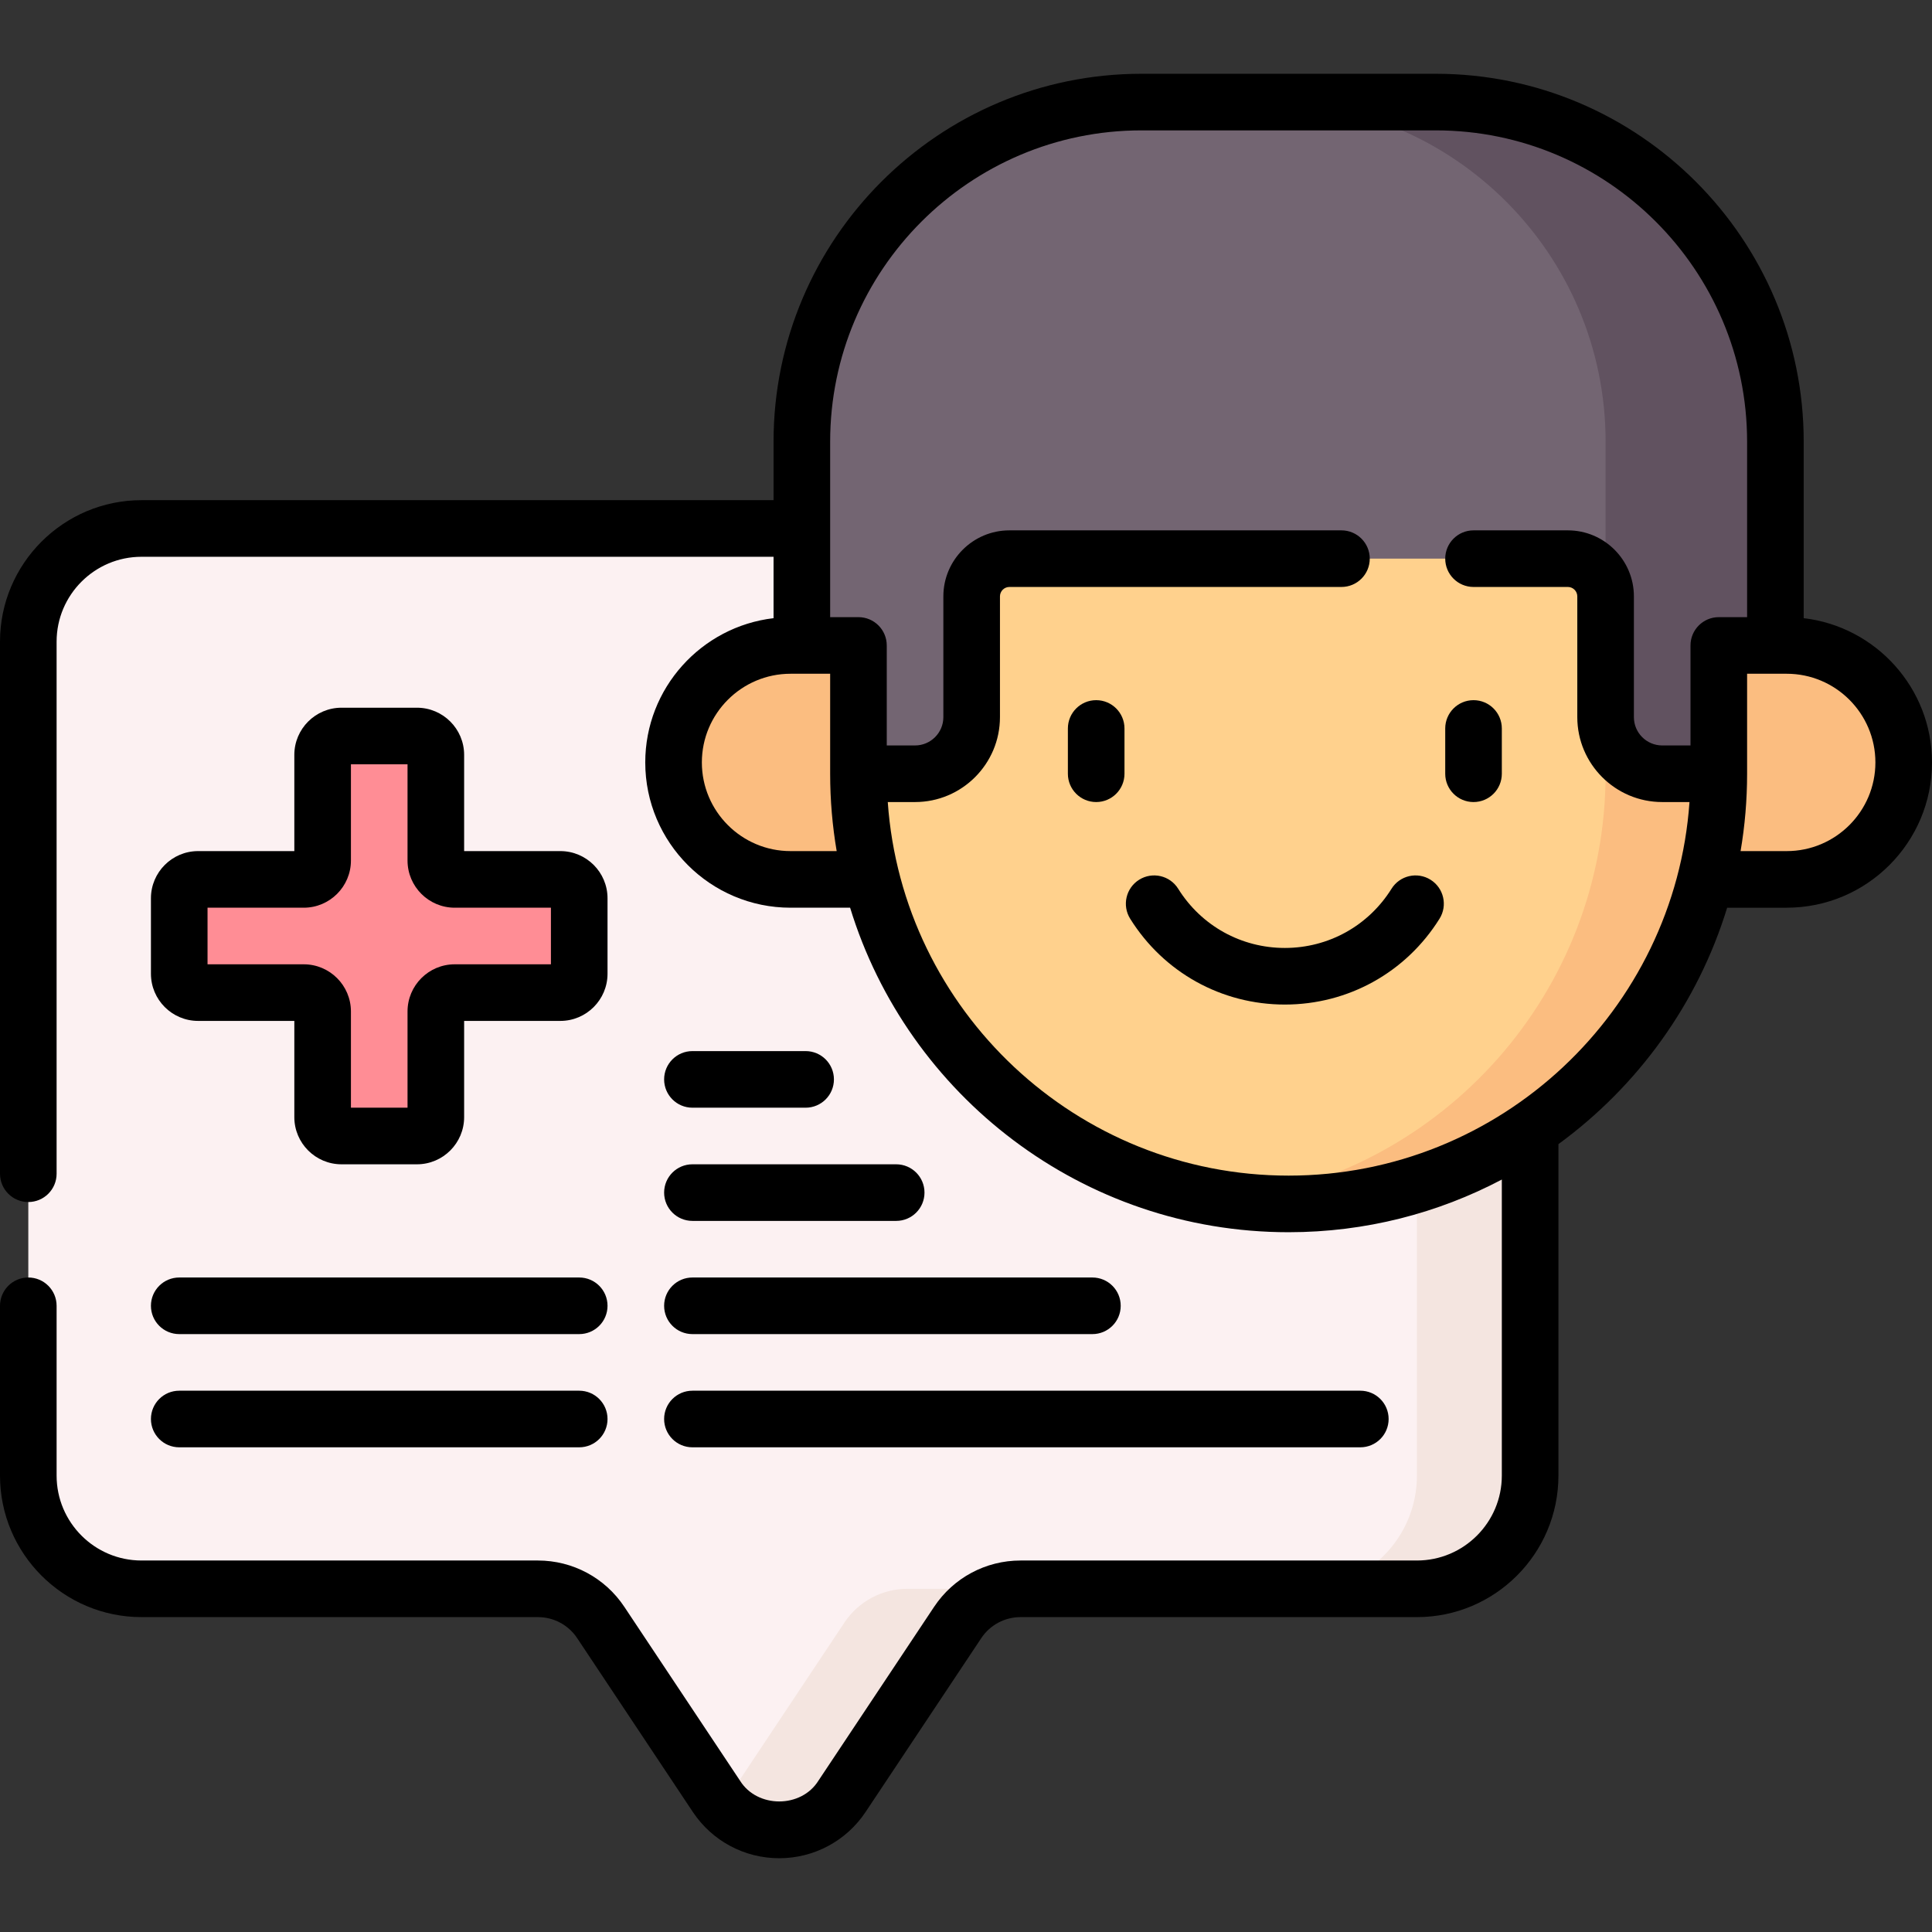 <svg id="Capa_1" enable-background="new 0 0 512 512" height="512" viewBox="0 0 512 512" width="512" xmlns="http://www.w3.org/2000/svg"><rect x="0" y="0" width="512" height="512" fill="#333333" stroke="none"/><g><g><path d="m405.5 281.742v109.309c0 16.569-13.431 30-30 30h-105.05c-6.693 0-12.942 3.348-16.65 8.92l-30.65 46.059c-7.914 11.893-25.386 11.893-33.301 0l-30.649-46.059c-3.708-5.572-9.957-8.92-16.65-8.92h-105.05c-16.569 0-30-13.431-30-30v-221c0-16.569 13.431-30 30-30h192.392z" fill="#fcf1f2"/><path d="m270.45 421.05c-6.69 0-12.94 3.35-16.65 8.92l-30.65 46.06c-7.4 11.12-23.18 11.84-31.65 2.15.59-.66 1.14-1.38 1.65-2.15l30.65-46.06c3.71-5.57 9.96-8.92 16.65-8.92z" fill="#f4e5e0"/><path d="m405.5 281.74v109.31c0 16.57-13.43 30-30 30h-30c16.57 0 30-13.43 30-30v-109.31l-154.5-141.69h8.89z" fill="#f4e5e0"/><path d="m435.5 233.051h38c17.121 0 31-13.879 31-31 0-17.121-13.879-31-31-31h-28z" fill="#fbbd80"/><path d="m247.5 233.051h-38c-17.121 0-31-13.879-31-31 0-17.121 13.879-31 31-31h28z" fill="#fbbd80"/><path d="m455.5 131.051v74c0 62.96-51.039 114-114 114-62.96 0-114-51.039-114-114v-74z" fill="#ffd18d"/><path d="m455.5 131.05v74c0 62.96-51.04 114-114 114-5.09 0-10.09-.33-15-.99 55.87-7.33 99-55.14 99-113.01v-74z" fill="#fbbd80"/><path d="m470.5 117.05v54h-15v34h-15c-.16 0-.32 0-.48-.01-8.06-.25-14.52-6.86-14.52-14.99v-32c0-5.52-4.48-10-10-10h-148c-5.52 0-10 4.48-10 10v32c0 8.13-6.46 14.74-14.52 14.99-.16.01-.32.01-.48.01h-15v-34h-15v-54c0-49.7 40.29-90 90-90h78c49.71 0 90 40.3 90 90z" fill="#736572"/><path d="m470.5 117.05v54h-15v34h-15c-.16 0-.32 0-.48-.01-8.06-.25-14.52-6.86-14.52-14.99v-73c0-49.7-40.29-90-90-90h45c49.71 0 90 40.3 90 90z" fill="#615260"/><path d="m148.5 233.051h-28c-2.761 0-5-2.239-5-5v-28c0-2.761-2.239-5-5-5h-20c-2.761 0-5 2.239-5 5v28c0 2.761-2.239 5-5 5h-28c-2.761 0-5 2.239-5 5v20c0 2.761 2.239 5 5 5h28c2.761 0 5 2.239 5 5v28c0 2.761 2.239 5 5 5h20c2.761 0 5-2.239 5-5v-28c0-2.761 2.239-5 5-5h28c2.761 0 5-2.239 5-5v-20c0-2.761-2.239-5-5-5z" fill="#ff8d95"/></g><g><path d="m478 163.823v-46.772c0-53.762-43.738-97.5-97.5-97.5h-78c-53.762 0-97.5 43.738-97.5 97.5v15.5h-167.5c-20.678 0-37.5 16.822-37.5 37.5v141c0 4.142 3.357 7.5 7.5 7.5s7.5-3.358 7.5-7.5v-141c0-12.407 10.094-22.5 22.5-22.5h167.5v16.272c-19.115 2.237-34 18.522-34 38.228 0 21.229 17.271 38.5 38.5 38.5h15.789c15.222 49.732 61.561 86 116.211 86 20.385 0 39.611-5.051 56.5-13.96v78.46c0 12.407-10.094 22.5-22.5 22.5h-105.05c-9.225 0-17.783 4.585-22.895 12.265l-30.649 46.059c-4.562 7.369-16.251 7.368-20.812 0l-30.649-46.059c-5.111-7.68-13.67-12.265-22.895-12.265h-105.05c-12.406 0-22.5-10.093-22.5-22.5v-45c0-4.142-3.357-7.5-7.5-7.5s-7.5 3.358-7.5 7.5v45c0 20.678 16.822 37.5 37.5 37.5h105.05c4.193 0 8.083 2.084 10.406 5.575l30.649 46.059c5.11 7.68 13.669 12.265 22.895 12.265s17.784-4.585 22.895-12.265l30.649-46.058c2.323-3.491 6.213-5.575 10.406-5.575h105.05c20.678 0 37.5-16.822 37.5-37.5v-87.846c21.001-15.34 36.929-37.229 44.711-62.654h15.789c21.229 0 38.5-17.271 38.5-38.5 0-19.707-14.885-35.993-34-38.229zm-268.5 61.728c-12.958 0-23.5-10.542-23.5-23.5s10.542-23.5 23.5-23.5h10.5v26.5c0 6.984.593 13.835 1.729 20.5zm132 86c-56.203 0-102.37-43.763-106.232-99h7.232c12.406 0 22.5-10.093 22.5-22.5v-32c0-1.378 1.121-2.5 2.5-2.5h88c4.143 0 7.5-3.358 7.5-7.5s-3.357-7.5-7.5-7.5h-88c-9.649 0-17.5 7.851-17.5 17.5v32c0 4.136-3.364 7.5-7.5 7.5h-7.5v-26.5c0-4.142-3.357-7.5-7.5-7.5h-7.5v-46.5c0-45.491 37.01-82.5 82.5-82.5h78c45.49 0 82.5 37.009 82.5 82.5v46.5h-7.5c-4.143 0-7.5 3.358-7.5 7.5v26.5h-7.5c-4.136 0-7.5-3.364-7.5-7.5v-32c0-9.649-7.851-17.5-17.5-17.5h-25c-4.143 0-7.5 3.358-7.5 7.5s3.357 7.5 7.5 7.5h25c1.379 0 2.5 1.122 2.5 2.5v32c0 12.407 10.094 22.5 22.5 22.5h7.232c-3.862 55.237-50.029 99-106.232 99zm132-86h-12.229c1.137-6.665 1.729-13.516 1.729-20.5v-26.5h10.5c12.958 0 23.5 10.542 23.5 23.5s-10.542 23.5-23.5 23.5z"/><path d="m390.5 185.551c-4.143 0-7.5 3.358-7.5 7.5v12c0 4.142 3.357 7.5 7.5 7.5s7.5-3.358 7.5-7.5v-12c0-4.142-3.357-7.5-7.5-7.5z"/><path d="m290.5 185.551c-4.143 0-7.5 3.358-7.5 7.5v12c0 4.142 3.357 7.5 7.5 7.5s7.5-3.358 7.5-7.5v-12c0-4.142-3.357-7.5-7.5-7.5z"/><path d="m379.104 233.135c-3.514-2.192-8.141-1.125-10.334 2.39-6.136 9.826-16.703 15.691-28.27 15.691s-22.134-5.866-28.27-15.691c-2.192-3.514-6.817-4.583-10.334-2.39-3.513 2.194-4.583 6.82-2.389 10.334 8.893 14.244 24.218 22.747 40.992 22.747s32.1-8.503 40.992-22.747c2.196-3.513 1.125-8.14-2.387-10.334z"/><path d="m110.5 187.551h-20c-6.893 0-12.5 5.607-12.5 12.5v25.5h-25.5c-6.893 0-12.5 5.607-12.5 12.5v20c0 6.893 5.607 12.5 12.5 12.5h25.5v25.5c0 6.893 5.607 12.5 12.5 12.5h20c6.893 0 12.5-5.607 12.5-12.5v-25.5h25.5c6.893 0 12.5-5.607 12.5-12.5v-20c0-6.893-5.607-12.5-12.5-12.5h-25.5v-25.5c0-6.893-5.607-12.5-12.5-12.5zm35.5 53v15h-25.5c-6.893 0-12.5 5.607-12.5 12.5v25.5h-15v-25.5c0-6.893-5.607-12.5-12.5-12.5h-25.5v-15h25.5c6.893 0 12.5-5.607 12.5-12.5v-25.5h15v25.5c0 6.893 5.607 12.5 12.5 12.5z"/><path d="m183.5 383.551h177c4.143 0 7.5-3.358 7.5-7.5s-3.357-7.5-7.5-7.5h-177c-4.143 0-7.5 3.358-7.5 7.5s3.357 7.5 7.5 7.5z"/><path d="m183.5 293.551h30c4.143 0 7.5-3.358 7.5-7.5s-3.357-7.5-7.5-7.5h-30c-4.143 0-7.5 3.358-7.5 7.5s3.357 7.5 7.5 7.5z"/><path d="m183.5 323.551h54c4.143 0 7.5-3.358 7.5-7.5s-3.357-7.5-7.5-7.5h-54c-4.143 0-7.5 3.358-7.5 7.5s3.357 7.5 7.5 7.5z"/><path d="m183.5 353.551h106c4.143 0 7.5-3.358 7.5-7.5s-3.357-7.5-7.5-7.5h-106c-4.143 0-7.5 3.358-7.5 7.5s3.357 7.5 7.5 7.5z"/><path d="m47.5 383.551h106c4.143 0 7.5-3.358 7.5-7.5s-3.357-7.5-7.5-7.5h-106c-4.143 0-7.5 3.358-7.5 7.5s3.357 7.5 7.5 7.5z"/><path d="m47.5 353.551h106c4.143 0 7.5-3.358 7.5-7.5s-3.357-7.5-7.5-7.5h-106c-4.143 0-7.5 3.358-7.5 7.5s3.357 7.5 7.5 7.5z"/></g></g></svg>